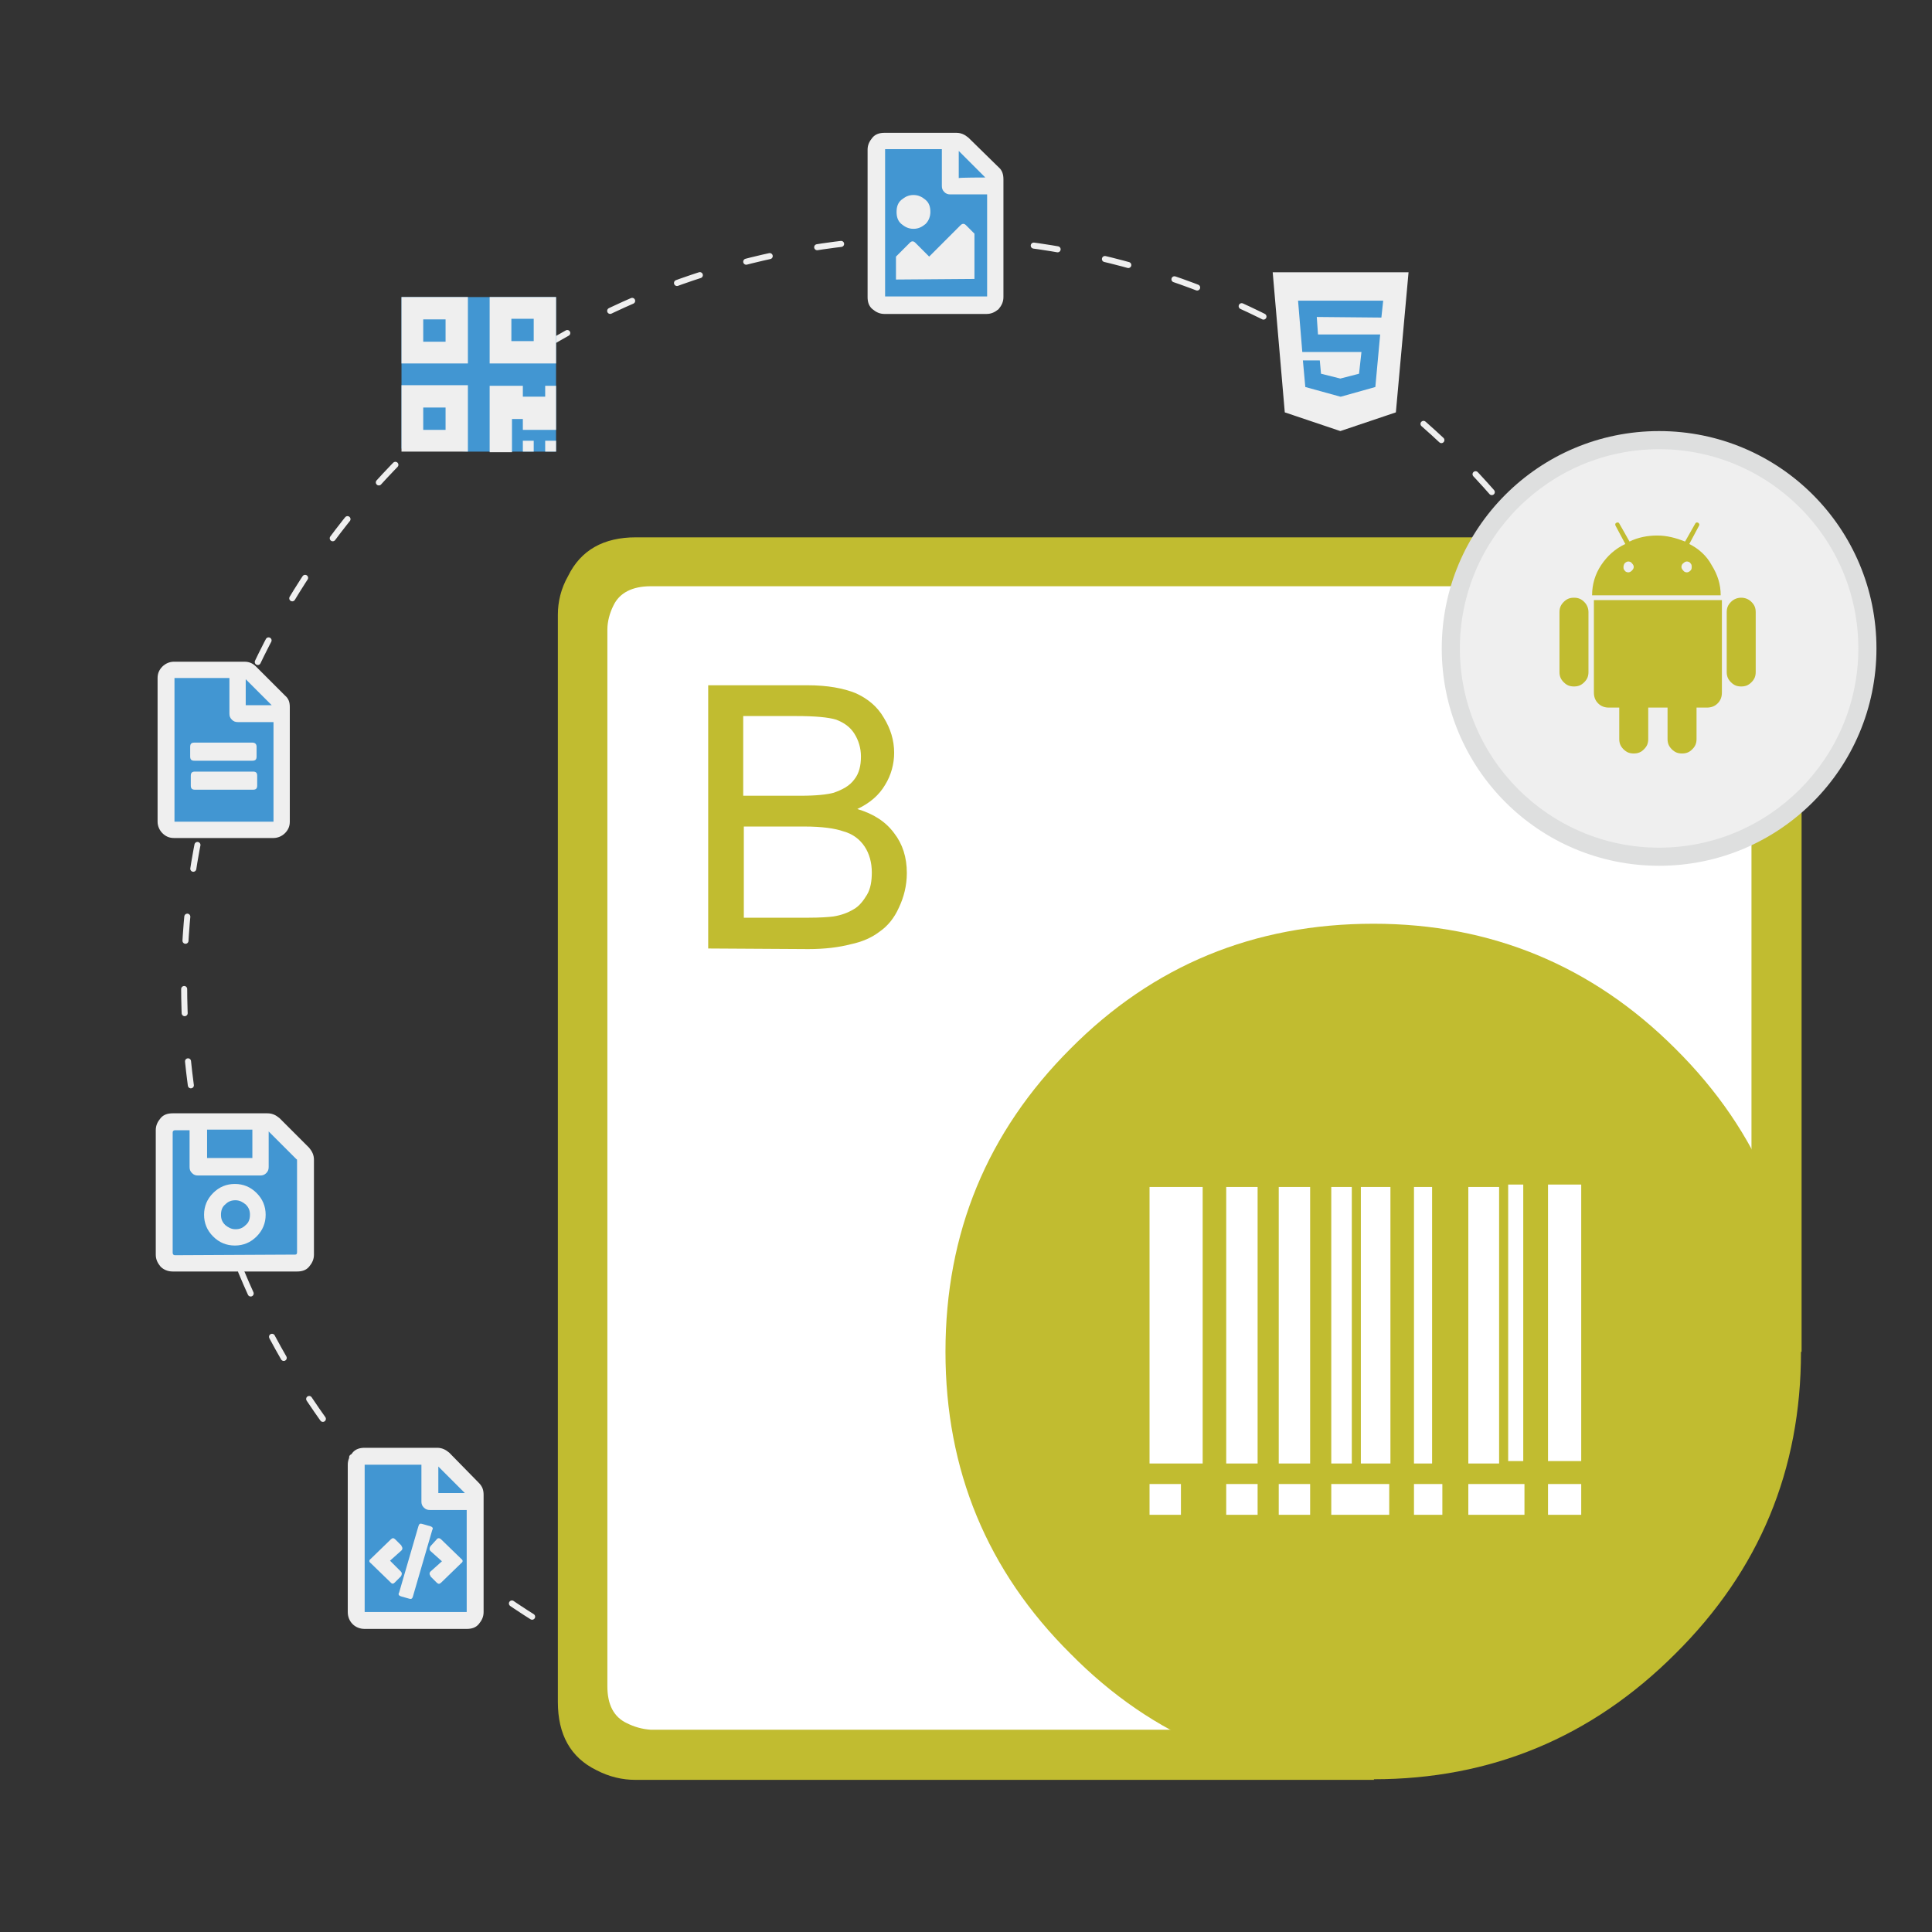 <?xml version="1.0" encoding="utf-8"?>
<!-- Generator: Adobe Illustrator 25.2.0, SVG Export Plug-In . SVG Version: 6.00 Build 0)  -->
<svg version="1.1" id="Layer_1" xmlns="http://www.w3.org/2000/svg" xmlns:xlink="http://www.w3.org/1999/xlink" x="0px" y="0px"
	 viewBox="0 0 320 320" style="enable-background:new 0 0 320 320;" xml:space="preserve">
<rect x="0" y="0" width="320" height="320" fill="#333333" stroke="none"/>
<style type="text/css">
	.st0{fill:none;stroke:#EFEFEF;stroke-linecap:round;stroke-linejoin:round;stroke-miterlimit:10;stroke-dasharray:4,8;}
	.st1{fill:#FFFFFF;}
	.st2{fill-rule:evenodd;clip-rule:evenodd;fill:#C1BC30;}
	.st3{fill:#C1BC30;}
	.st4{fill:#EFEFEF;}
	.st5{fill:#DEDFDF;}
	.st6{fill:#4296D2;}
	.st7{display:none;fill:#FFFFFF;}
</style>
<circle class="st0" cx="154.2" cy="163.2" r="123.7"/>
<g id="NET_8_">
	<path class="st1" d="M278.6,266.4c-23.8,28.2-99.6,23.3-99.6,23.3H97.4V95.4h196.6v95.1C294.1,190.5,295,247.1,278.6,266.4z"/>
	<g>
		<path class="st2" d="M156.6,223.9c0-19.7,6.9-36.4,20.7-50.2c13.7-13.8,30.4-20.7,50.2-20.7c19.4,0,36.2,6.9,50,20.7
			c13.9,13.8,20.8,30.5,20.8,50.2c0,19.6-6.9,36.2-20.8,50c-13.9,13.9-30.6,20.8-50,20.8c-19.8,0-36.5-6.9-50.2-20.8
			C163.5,260.2,156.6,243.5,156.6,223.9"/>
		<path class="st2" d="M298.4,223.9h-8.3V104.3c0-3.1-1.1-5.1-3.3-6.2c-0.8-0.4-1.7-0.7-2.7-0.8l-1.2-0.2H107.8
			c-3.1,0-5.2,1.1-6.2,3.2c-0.6,1.2-1,2.6-1,4v175c0,3.1,1.1,5.1,3.2,6.1c1.2,0.6,2.5,1,4,1.1h116.1l3.7,8.3H105.2
			c-2.1,0-4.3-0.5-6.4-1.6c-4.3-2.1-6.4-5.9-6.4-11.3V101.8c0-2.1,0.5-4.3,1.7-6.4c2.1-4.3,5.9-6.4,11.2-6.4h180.3l2,0.2
			c1.6,0.2,3.1,0.7,4.4,1.4c4.3,2.1,6.4,5.9,6.4,11.2V223.9L298.4,223.9z"/>
		<g>
			<g>
				<path class="st3" d="M117.3,157.1v-43.6h16.4c3.4,0,6,0.5,8,1.3c2,0.9,3.6,2.2,4.7,4.1c1.1,1.8,1.7,3.7,1.7,5.8
					c0,1.8-0.5,3.7-1.5,5.3c-1,1.7-2.5,3-4.6,4c2.7,0.8,4.7,2.1,6.1,4c1.4,1.8,2.1,4,2.1,6.6c0,2.1-0.5,4-1.3,5.7
					c-0.8,1.8-1.9,3.1-3.2,4c-1.3,1-2.9,1.7-4.8,2.1c-1.9,0.5-4.3,0.8-7,0.8L117.3,157.1L117.3,157.1z M123.1,131.8h9.5
					c2.6,0,4.4-0.2,5.5-0.5c1.4-0.5,2.6-1.1,3.4-2.2c0.8-1,1.1-2.3,1.1-3.8c0-1.4-0.4-2.7-1.1-3.8c-0.7-1.1-1.7-1.8-3-2.3
					c-1.3-0.4-3.5-0.6-6.6-0.6h-8.8V131.8z M123.1,152H134c1.8,0,3.2-0.1,4-0.2c1.3-0.2,2.4-0.6,3.4-1.2c0.9-0.5,1.6-1.4,2.2-2.4
					s0.8-2.3,0.8-3.7c0-1.6-0.4-3.1-1.2-4.3s-2-2.1-3.5-2.5c-1.4-0.5-3.6-0.8-6.4-0.8h-10.1V152z"/>
			</g>
		</g>
	</g>
	<g id="Bars_8_">
		<rect x="190.4" y="196.6" class="st1" width="8.8" height="45.8"/>
		<rect x="203.1" y="196.6" class="st1" width="5.2" height="45.8"/>
		<rect x="211.8" y="196.6" class="st1" width="5.2" height="45.8"/>
		<rect x="220.5" y="196.6" class="st1" width="3.4" height="45.8"/>
		<rect x="225.4" y="196.6" class="st1" width="4.9" height="45.8"/>
		<rect x="234.2" y="196.6" class="st1" width="3" height="45.8"/>
		<rect x="243.2" y="196.6" class="st1" width="5.1" height="45.8"/>
		<rect x="249.8" y="196.2" class="st1" width="2.5" height="45.8"/>
		<rect x="256.4" y="196.2" class="st1" width="5.5" height="45.8"/>
		<rect x="256.4" y="245.8" class="st1" width="5.5" height="5.1"/>
		<rect x="243.2" y="245.8" class="st1" width="9.3" height="5.1"/>
		<rect x="234.2" y="245.8" class="st1" width="4.7" height="5.1"/>
		<rect x="211.8" y="245.8" class="st1" width="5.2" height="5.1"/>
		<rect x="190.4" y="245.8" class="st1" width="5.2" height="5.1"/>
		<rect x="203.1" y="245.8" class="st1" width="5.2" height="5.1"/>
		<rect x="220.5" y="245.8" class="st1" width="9.6" height="5.1"/>
	</g>
</g>
<g>
	<path class="st4" d="M274.8,142c-19,0-34.5-15.5-34.5-34.5S255.8,73,274.8,73s34.5,15.5,34.5,34.5S293.9,142,274.8,142z"/>
	<path class="st5" d="M274.8,74.4c18.2,0,33,14.8,33,33s-14.8,33-33,33s-33-14.8-33-33S256.6,74.4,274.8,74.4 M274.8,71.4
		c-19.9,0-36,16.1-36,36s16.1,36,36,36s36-16.1,36-36S294.7,71.4,274.8,71.4L274.8,71.4z"/>
</g>
<g>
	<g>
		<polygon class="st6" points="212.9,47.1 231.2,48.2 229.8,65.2 222.6,70.2 215.4,66.7 		"/>
		<polygon class="st6" points="159.3,50.4 163.4,50.4 164.8,47.1 165.4,27.7 158.8,23.9 146.3,23.9 145.3,38.1 145.8,50 		"/>
		<polygon class="st6" points="92.1,52.9 92.1,49.2 66.5,49.2 66.5,74.3 77.5,74.8 92.1,74.8 		"/>
		<polygon class="st6" points="46.5,116.5 40.3,110.3 28.1,110.3 28.1,137.2 46.5,137.6 		"/>
		<polygon class="st6" points="51,191.1 44.9,185.6 28.7,185.3 27.2,187.1 27.2,208.7 50.5,209.1 		"/>
		<polygon class="st6" points="78.8,247.1 72.8,241.1 58.4,240.7 59,268 77.7,268 		"/>
	</g>
	<g>
		<g>
			<path class="st4" d="M210.8,45.1h22.5l-2.1,23.2l-9.2,3.1l-9.2-3.1L210.8,45.1z M228.8,52.6l0.3-2.8H215l0.7,8.5h9.8l-0.4,3.6
				l-3.1,0.8l-3.2-0.8l-0.2-2.2h-2.8l0.4,4.4l5.8,1.6h0.1l5.7-1.6l0.8-8.7h-10.3l-0.2-2.9L228.8,52.6L228.8,52.6z"/>
		</g>
		<g>
			<path class="st4" d="M165.4,27.7c0.6,0.5,0.8,1.2,0.8,2v19.5c0,0.8-0.3,1.4-0.8,2c-0.6,0.5-1.2,0.8-2,0.8h-16.9
				c-0.8,0-1.4-0.3-2-0.8s-0.8-1.2-0.8-2V24.8c0-0.8,0.3-1.4,0.8-2s1.2-0.8,2-0.8h11.9c0.8,0,1.4,0.3,2,0.8L165.4,27.7z M146.6,49.1
				h16.9V32.2h-6.1c-0.4,0-0.7-0.1-1-0.4c-0.3-0.3-0.4-0.6-0.4-1v-6.1h-9.4V49.1L146.6,49.1z M149.3,33.1c0.6-0.5,1.2-0.8,2-0.8
				s1.4,0.3,2,0.8s0.8,1.2,0.8,2s-0.3,1.5-0.8,2c-0.6,0.5-1.2,0.8-2,0.8s-1.4-0.3-2-0.8s-0.8-1.2-0.8-2S148.7,33.6,149.3,33.1z
				 M148.4,46.3v-3.8l2.3-2.3c0.3-0.3,0.6-0.3,0.9,0l2.3,2.3l5.2-5.2c0.3-0.3,0.6-0.3,0.9,0l1.4,1.4v7.5L148.4,46.3L148.4,46.3z
				 M163.2,29.4l-4.4-4.4v4.5C158.8,29.4,163.2,29.4,163.2,29.4z"/>
		</g>
		<g>
			<path class="st4" d="M48,117.1v19c0,0.8-0.3,1.4-0.8,1.9c-0.5,0.5-1.2,0.8-1.9,0.8H28.8c-0.8,0-1.4-0.3-1.9-0.8
				c-0.5-0.5-0.8-1.2-0.8-1.9v-23.8c0-0.8,0.3-1.4,0.8-1.9c0.5-0.5,1.2-0.8,1.9-0.8h11.7c0.8,0,1.4,0.3,1.9,0.8l4.8,4.8
				C47.8,115.7,48,116.3,48,117.1z M45.3,136.1v-16.5h-5.9c-0.4,0-0.7-0.1-1-0.4c-0.3-0.3-0.4-0.6-0.4-1v-5.9h-9.1v23.8H45.3z
				 M42.5,123.7v1.6c0,0.5-0.2,0.7-0.7,0.7h-9.6c-0.5,0-0.7-0.2-0.7-0.7v-1.6c0-0.5,0.2-0.7,0.7-0.7h9.6
				C42.3,123,42.5,123.3,42.5,123.7z M41.9,127.8c0.5,0,0.7,0.2,0.7,0.7v1.6c0,0.5-0.2,0.7-0.7,0.7h-9.6c-0.5,0-0.7-0.2-0.7-0.7
				v-1.6c0-0.5,0.2-0.7,0.7-0.7H41.9z M40.7,112.5v4.3h4.3L40.7,112.5z"/>
		</g>
		<g>
			<path class="st4" d="M66.5,60.2v-11h11v11H66.5z M66.5,74.8v-11h11v11H66.5z M70.1,52.9v3.7h3.7v-3.7H70.1z M70.1,67.5v3.7h3.7
				v-3.7H70.1z M81.1,49.2h11v11h-11V49.2z M90.3,63.9h1.8v7.3h-5.5v-1.8h-1.8v5.5h-3.7v-11h5.5v1.8h3.7V63.9z M88.4,56.5v-3.7h-3.7
				v3.7H88.4z M86.6,73h1.8v1.8h-1.8V73z M90.3,73h1.8v1.8h-1.8V73z"/>
		</g>
		<g>
			<path class="st4" d="M51.2,190.1c0.5,0.6,0.8,1.2,0.8,2v15.7c0,0.8-0.3,1.4-0.8,2s-1.2,0.8-2,0.8H28.6c-0.8,0-1.5-0.3-2-0.8
				c-0.5-0.6-0.8-1.2-0.8-2v-20.6c0-0.8,0.3-1.4,0.8-2s1.2-0.8,2-0.8h15.7c0.8,0,1.4,0.3,2,0.8L51.2,190.1z M48.9,207.8
				c0.2,0,0.3-0.1,0.3-0.4v-15.2c0-0.1,0-0.2-0.1-0.2l-4.6-4.6v5.9c0,0.4-0.1,0.7-0.4,1c-0.3,0.3-0.6,0.4-1,0.4H32.8
				c-0.4,0-0.7-0.1-1-0.4c-0.3-0.3-0.4-0.6-0.4-1v-6.1H29c-0.2,0-0.4,0.1-0.4,0.4v19.9c0,0.2,0.1,0.4,0.4,0.4L48.9,207.8L48.9,207.8
				z M35.3,197.6c1-1,2.2-1.5,3.6-1.5s2.6,0.5,3.6,1.5s1.5,2.2,1.5,3.6s-0.5,2.6-1.5,3.6s-2.2,1.5-3.6,1.5s-2.6-0.5-3.6-1.5
				s-1.5-2.2-1.5-3.6S34.3,198.6,35.3,197.6z M41.8,187.1h-7.5v4.7h7.5V187.1z M37.3,202.9c0.5,0.4,1,0.7,1.7,0.7s1.2-0.2,1.7-0.7
				c0.5-0.4,0.7-1,0.7-1.7s-0.2-1.2-0.7-1.7c-0.5-0.4-1-0.7-1.7-0.7s-1.2,0.2-1.7,0.7c-0.5,0.4-0.7,1-0.7,1.7S36.8,202.4,37.3,202.9
				z"/>
		</g>
		<g>
			<path class="st4" d="M79.3,245.6c0.6,0.6,0.8,1.2,0.8,2V267c0,0.8-0.3,1.4-0.8,2s-1.2,0.8-2,0.8H60.4c-0.8,0-1.5-0.3-2-0.8
				s-0.8-1.2-0.8-2v-24.4c0-0.8,0.3-1.4,0.8-2s1.2-0.8,2-0.8h12c0.8,0,1.4,0.3,2,0.8L79.3,245.6z M77.3,267v-16.9h-6.1
				c-0.4,0-0.7-0.1-1-0.4c-0.3-0.3-0.4-0.6-0.4-1v-6.1h-9.4V267H77.3z M66.4,260.3c0.2,0.2,0.2,0.5,0,0.8l-1,1
				c-0.1,0.1-0.2,0.2-0.4,0.2c-0.1,0-0.2-0.1-0.3-0.2l-3.3-3.2c-0.3-0.2-0.3-0.5,0-0.7l3.3-3.2c0.3-0.3,0.5-0.3,0.8,0l1,1v0.1
				c0.2,0.2,0.2,0.5,0,0.7l-1.9,1.7L66.4,260.3z M69.9,252.4l1.4,0.4c0.3,0.1,0.5,0.3,0.3,0.6l-3.2,11c-0.1,0.4-0.3,0.5-0.6,0.4
				l-1.4-0.4c-0.3-0.1-0.5-0.3-0.3-0.6l3.2-11C69.4,252.4,69.6,252.3,69.9,252.4z M71.3,256.9c-0.2-0.2-0.2-0.5,0-0.8l1-1.1
				c0.2-0.3,0.5-0.3,0.8,0l3.3,3.2c0.3,0.2,0.3,0.5,0,0.7l-3.3,3.2c-0.3,0.3-0.5,0.3-0.8,0l-1-1V261c-0.2-0.2-0.2-0.5,0-0.7l1.9-1.7
				L71.3,256.9z M72.6,242.9v4.4H77L72.6,242.9z"/>
		</g>
	</g>
</g>
<g>
	<g>
		<g>
			<circle class="st7" cx="923.5" cy="-48.5" r="8.1"/>
		</g>
	</g>
</g>
<g id="Android_1_">
	<g>
		<path class="st3" d="M260.7,99c-0.7,0-1.2,0.2-1.7,0.7s-0.7,1-0.7,1.7v9.9c0,0.7,0.2,1.2,0.7,1.7s1,0.7,1.7,0.7s1.2-0.2,1.7-0.7
			s0.7-1,0.7-1.7v-9.9c0-0.6-0.2-1.2-0.7-1.7S261.4,99,260.7,99z"/>
		<path class="st3" d="M279.8,90.1l1.6-3c0.1-0.2,0.1-0.3-0.1-0.5c-0.2-0.1-0.4-0.1-0.5,0.1l-1.7,3c-1.5-0.6-3-1-4.6-1
			s-3.2,0.3-4.6,1l-1.7-3c-0.1-0.2-0.3-0.2-0.5-0.1s-0.2,0.3-0.1,0.5l1.6,3c-1.7,0.8-3,2-4,3.5s-1.5,3.2-1.5,5H285
			c0-1.8-0.5-3.4-1.5-5C282.7,92.1,281.4,90.9,279.8,90.1z M270.3,94.5c-0.2,0.2-0.4,0.3-0.6,0.3s-0.5-0.1-0.6-0.3
			c-0.2-0.2-0.2-0.4-0.2-0.6s0.1-0.5,0.2-0.6c0.2-0.2,0.4-0.3,0.6-0.3s0.5,0.1,0.6,0.3c0.2,0.2,0.3,0.4,0.3,0.6
			S270.5,94.3,270.3,94.5z M280,94.5c-0.2,0.2-0.4,0.3-0.6,0.3s-0.5-0.1-0.6-0.3c-0.2-0.2-0.3-0.4-0.3-0.6s0.1-0.5,0.3-0.6
			c0.2-0.2,0.4-0.3,0.6-0.3s0.5,0.1,0.6,0.3c0.2,0.2,0.2,0.4,0.2,0.6S280.2,94.3,280,94.5z"/>
		<path class="st3" d="M264,114.7c0,0.7,0.2,1.3,0.7,1.8s1.1,0.7,1.8,0.7h1.7v5.2c0,0.7,0.2,1.2,0.7,1.7s1,0.7,1.7,0.7
			s1.2-0.2,1.7-0.7s0.7-1,0.7-1.7v-5.2h3.2v5.2c0,0.7,0.2,1.2,0.7,1.7s1,0.7,1.7,0.7s1.2-0.2,1.7-0.7s0.7-1,0.7-1.7v-5.2h1.7
			c0.7,0,1.3-0.2,1.8-0.7s0.7-1.1,0.7-1.8V99.4H264V114.7L264,114.7z"/>
		<path class="st3" d="M288.4,99c-0.6,0-1.2,0.2-1.7,0.7s-0.7,1-0.7,1.7v9.9c0,0.7,0.2,1.2,0.7,1.7s1,0.7,1.7,0.7s1.2-0.2,1.7-0.7
			s0.7-1,0.7-1.7v-9.9c0-0.7-0.2-1.2-0.7-1.7S289,99,288.4,99z"/>
	</g>
</g>
</svg>
